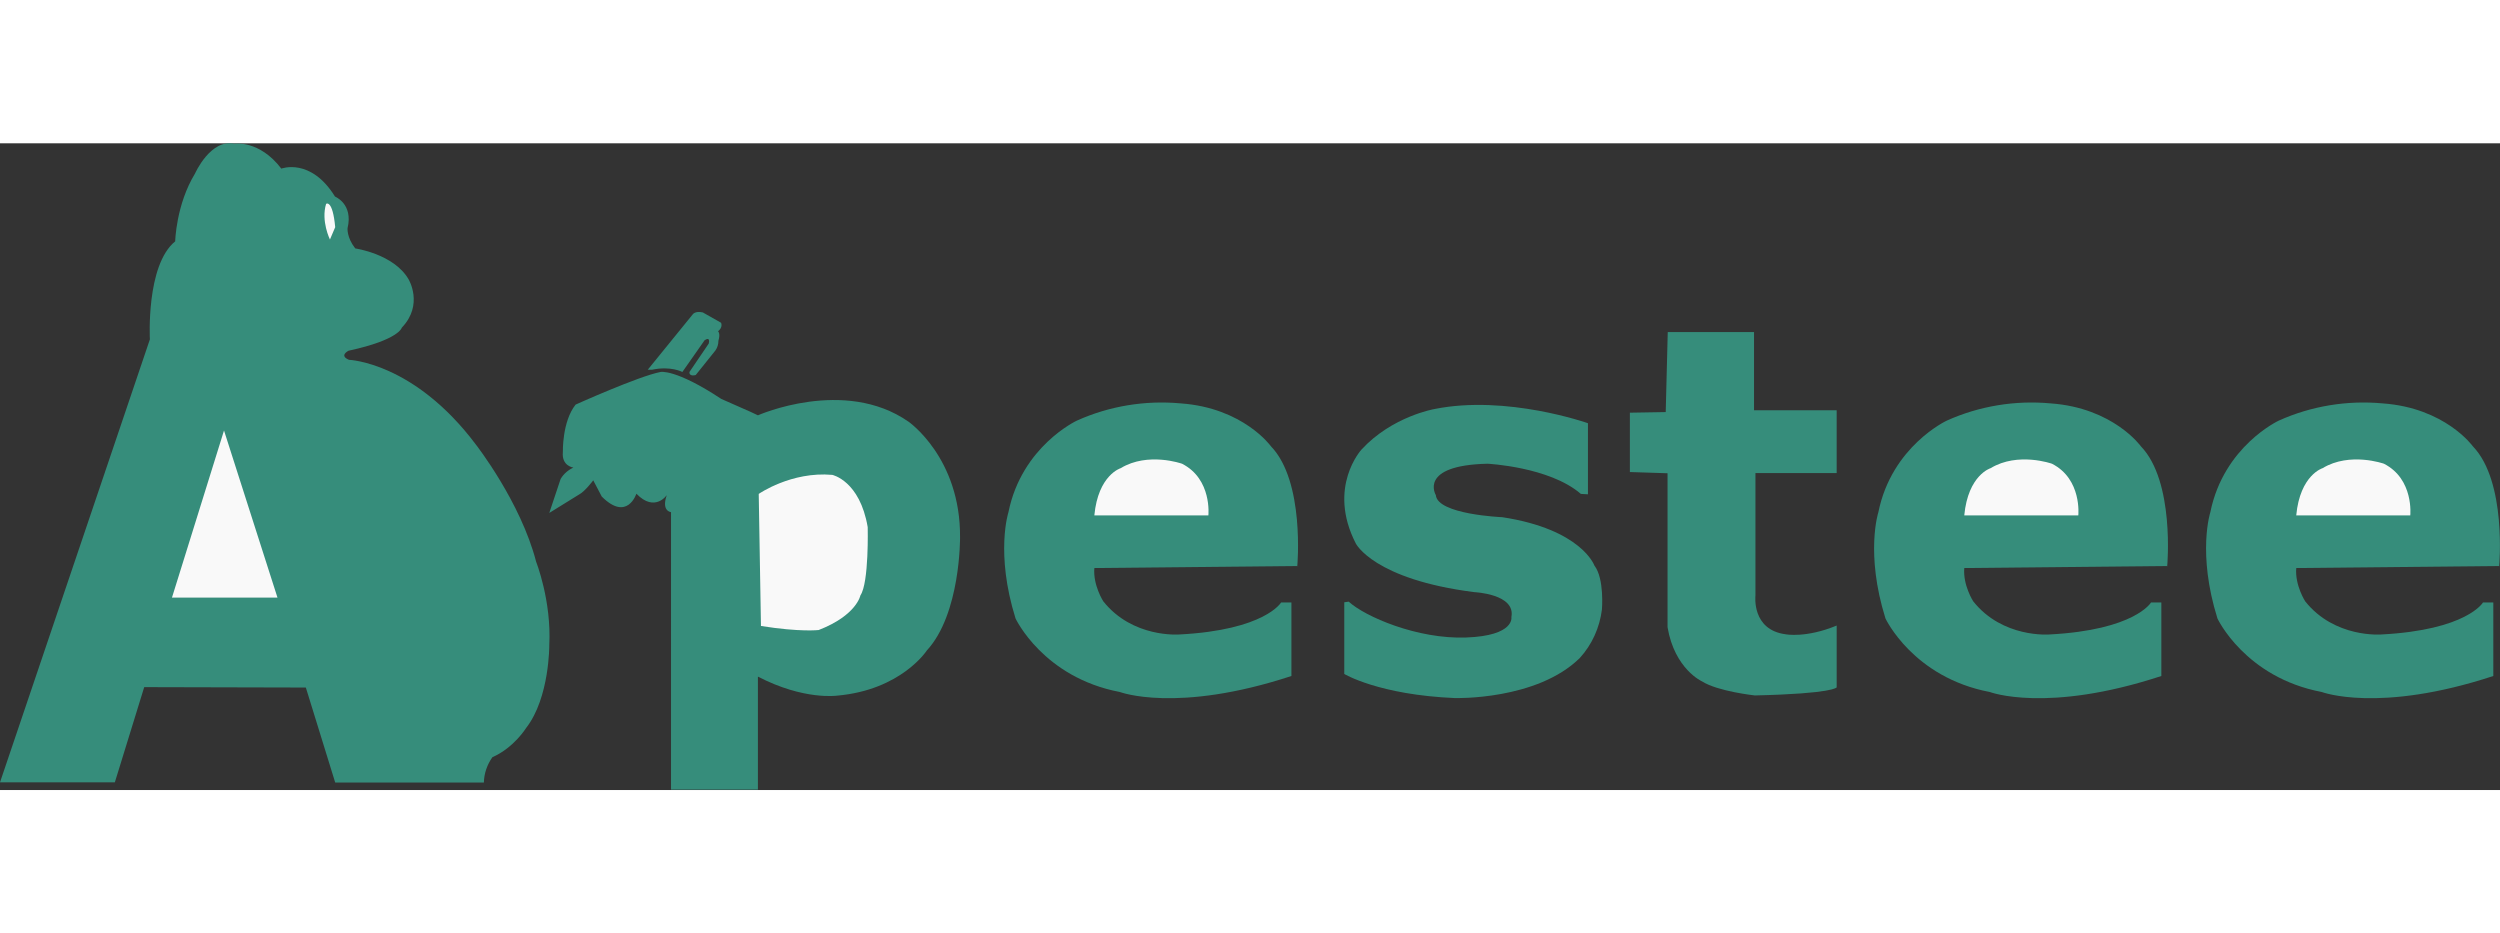 <?xml version="1.0" encoding="utf-8"?>
<!-- Generator: Adobe Illustrator 19.2.0, SVG Export Plug-In . SVG Version: 6.00 Build 0)  -->
<svg version="1.1" id="A" xmlns="http://www.w3.org/2000/svg" xmlns:xlink="http://www.w3.org/1999/xlink" x="0px" y="0px"
	 width="150" height="56" viewBox="0 0 1234.3 319.3" style="enable-background:new 0 0 1234.3 319.3;"
	 xml:space="preserve">
<rect x="0" y="0" width="1234.3" height="319.3" fill="#333333" stroke="none"/>
<style type="text/css">
	.st0{fill:#368D7B;}
	.st1{fill:#F9F9F9;}
</style>
<title>apesteefin</title>
<path class="st0" d="M0,315.5L74,96.8c0,0-2-36.6,12.5-48.4c0,0,0.4-18.1,9.8-33.5c0,0,7.6-17.2,19.4-14.7c0,0,12.3-2,23.2,12.3
	c0,0,14.5-5.6,26.5,13.8c0,0,9.1,3.6,6.2,15.6c0,0-0.5,4.5,3.8,10c0,0,19,2.7,26.3,15.2c0,0,7.6,12.5-3.3,23.9c0,0-1.3,6-26.3,11.4
	c0,0-4.9,2.4,0.2,4.5c0,0,32.1,1.1,62.7,41.9c0,0,22.1,28.3,29.7,57.8c0,0,7.6,19.2,6.5,41c0,0,0.2,26.1-11.4,41
	c0,0-6,9.8-16.7,14.5c-2.6,3.7-4.1,8-4.2,12.5h-73.4L151,268.7l-79.8-0.2l-14.5,47L0,315.5L0,315.5z"/>
<polygon class="st1" points="110.6,141.8 84.9,224.3 137,224.3 "/>
<path class="st1" d="M162.9,47.5c0,0-4.5-9.1-1.9-17.6c0,0,3.2-2.4,4.5,11.5L162.9,47.5z"/>
<path class="st0" d="M374.2,134.3c0,0,42.6-18.9,74.3,3.1c0,0,25.8,17.8,25.5,57.2c0,0,0.3,37.7-16.4,55.8c0,0-12.6,19.5-44.3,22.3
	c0,0-16.4,2.4-39.1-9.4v55.8h-42.9V182.1c0,0-4.9-0.4-2.1-8.4c0,0-5.9,8.7-15-0.7c0,0-4.5,14-17.1,1.4l-4.2-8c0,0-4.2,5.6-7,7
	l-14.7,9.1l5.6-16.8c1.5-2.5,3.7-4.4,6.3-5.6c0,0-5.9-0.7-5.2-7.7c0,0-0.4-15,6.3-23.4c0,0,31.1-14,41.9-16.1c0,0,7.3-1.7,30,13.3
	C356.1,126.3,372.5,133.3,374.2,134.3z"/>
<path class="st1" d="M374.6,173.1c0,0,16.1-11.2,36.3-9.4c0,0,13.6,2.8,17.5,25.8c0,0,0.7,27.5-3.6,33.7c0,0-1.8,9.8-20.6,17.1
	c0,0-9.2,1.1-28.5-2L374.6,173.1z"/>
<path class="st0" d="M640.5,208.7c0,0,3.8-41.7-13-59.1c0,0-13.6-19-44.6-21.2c-17.5-1.6-35.2,1.3-51.2,8.5c0,0-27.2,12.6-33.8,45.2
	c0,0-6.6,20.2,3.5,52.5c0,0,13.6,29.1,51.5,36.3c0,0,28.1,10.7,84.7-7.9v-36.3h-5.1c0,0-7.9,13.6-50.2,15.8c0,0-23.1,1.9-37.6-16.4
	c0,0-5.1-7.9-4.4-16.4L640.5,208.7z"/>
<path class="st1" d="M596.6,183.7c0,0,1.9-17.9-13-25.5c0,0-16.8-6-30.3,2.2c0,0-11.1,3.3-13,23.3H596.6L596.6,183.7z"/>
<path class="st0" d="M1233.9,208.7c0,0,3.8-41.7-13-59.1c0,0-13.6-19-44.6-21.2c-17.5-1.6-35.2,1.3-51.2,8.5
	c0,0-27.2,12.6-33.8,45.2c0,0-6.6,20.2,3.5,52.5c0,0,13.6,29.1,51.5,36.3c0,0,28.1,10.7,84.7-7.9v-36.3h-5.1c0,0-7.9,13.6-50.2,15.8
	c0,0-23.1,1.9-37.6-16.4c0,0-5.1-7.9-4.4-16.4L1233.9,208.7z"/>
<path class="st1" d="M1190,183.7c0,0,1.9-17.9-13-25.5c0,0-16.8-6-30.3,2.2c0,0-11.1,3.3-13,23.3H1190L1190,183.7z"/>
<path class="st0" d="M1070,208.7c0,0,3.8-41.7-13-59.1c0,0-13.6-19-44.6-21.2c-17.5-1.6-35.2,1.3-51.2,8.5c0,0-27.2,12.6-33.8,45.2
	c0,0-6.6,20.2,3.5,52.5c0,0,13.6,29.1,51.5,36.3c0,0,28.1,10.7,84.7-7.9v-36.3h-5.1c0,0-7.9,13.6-50.2,15.8c0,0-23.1,1.9-37.6-16.4
	c0,0-5.1-7.9-4.4-16.4L1070,208.7z"/>
<path class="st1" d="M1026.1,183.7c0,0,1.9-17.9-13-25.5c0,0-16.8-6-30.3,2.2c0,0-11.1,3.3-13,23.3H1026.1L1026.1,183.7z"/>
<path class="st0" d="M784,173.3v-35.1c0,0-40.1-14.2-75.8-7c0,0-20.9,3.6-36,20c0,0-17.1,18.6-2.8,46.4c0,0,8.8,17.7,58.5,24
	c0,0,20.5,0.9,18.3,12.3c0,0,1.9,9.2-22.3,10.1s-50.1-10.4-58-17.7l-2.2,0.3v35.4c0,0,17,10.3,54.6,11.9c0,0,40.4,1.2,61.7-19.8
	c6-6.6,9.8-15,10.9-23.9c0,0,1.3-15.2-3.7-21.7c0,0-6.3-17.9-45.5-23.9c0,0-32-1.3-32.8-10.9c0,0-8.9-14.7,25.5-15.5
	c0,0,30.6,1.5,46.1,14.9L784,173.3z"/>
<path class="st0" d="M823.4,93.2H866v38.6h40.8v31h-40.1v60.5c0,0-2,16.9,14.9,19.1c0,0,9.9,2,25.2-4.3v30.5c0,0-1.2,3.1-40.4,4
	c0,0-18.3-2-26-6.9c0,0-13.6-6-17.1-26.8v-76l-18.6-0.6V133l17.7-0.3L823.4,93.2z"/>
<path class="st0" d="M319.8,111.8l22.1-27.2c0,0,1.1-2,5.1-1.1l9,5.1c0,0,1.1,2.2-1.5,4.2c0,0,1.3,0.9,0.2,4.7
	c0,1.7-0.5,3.4-1.5,4.8l-9.7,12.1c0,0-3.3,1-3.1-1.5l9.5-14c0,0,1.1-3.7-2-1.7l-11,15.7c0,0-5.7-3.1-15-1.1L319.8,111.8L319.8,111.8
	z"/>
</svg>
